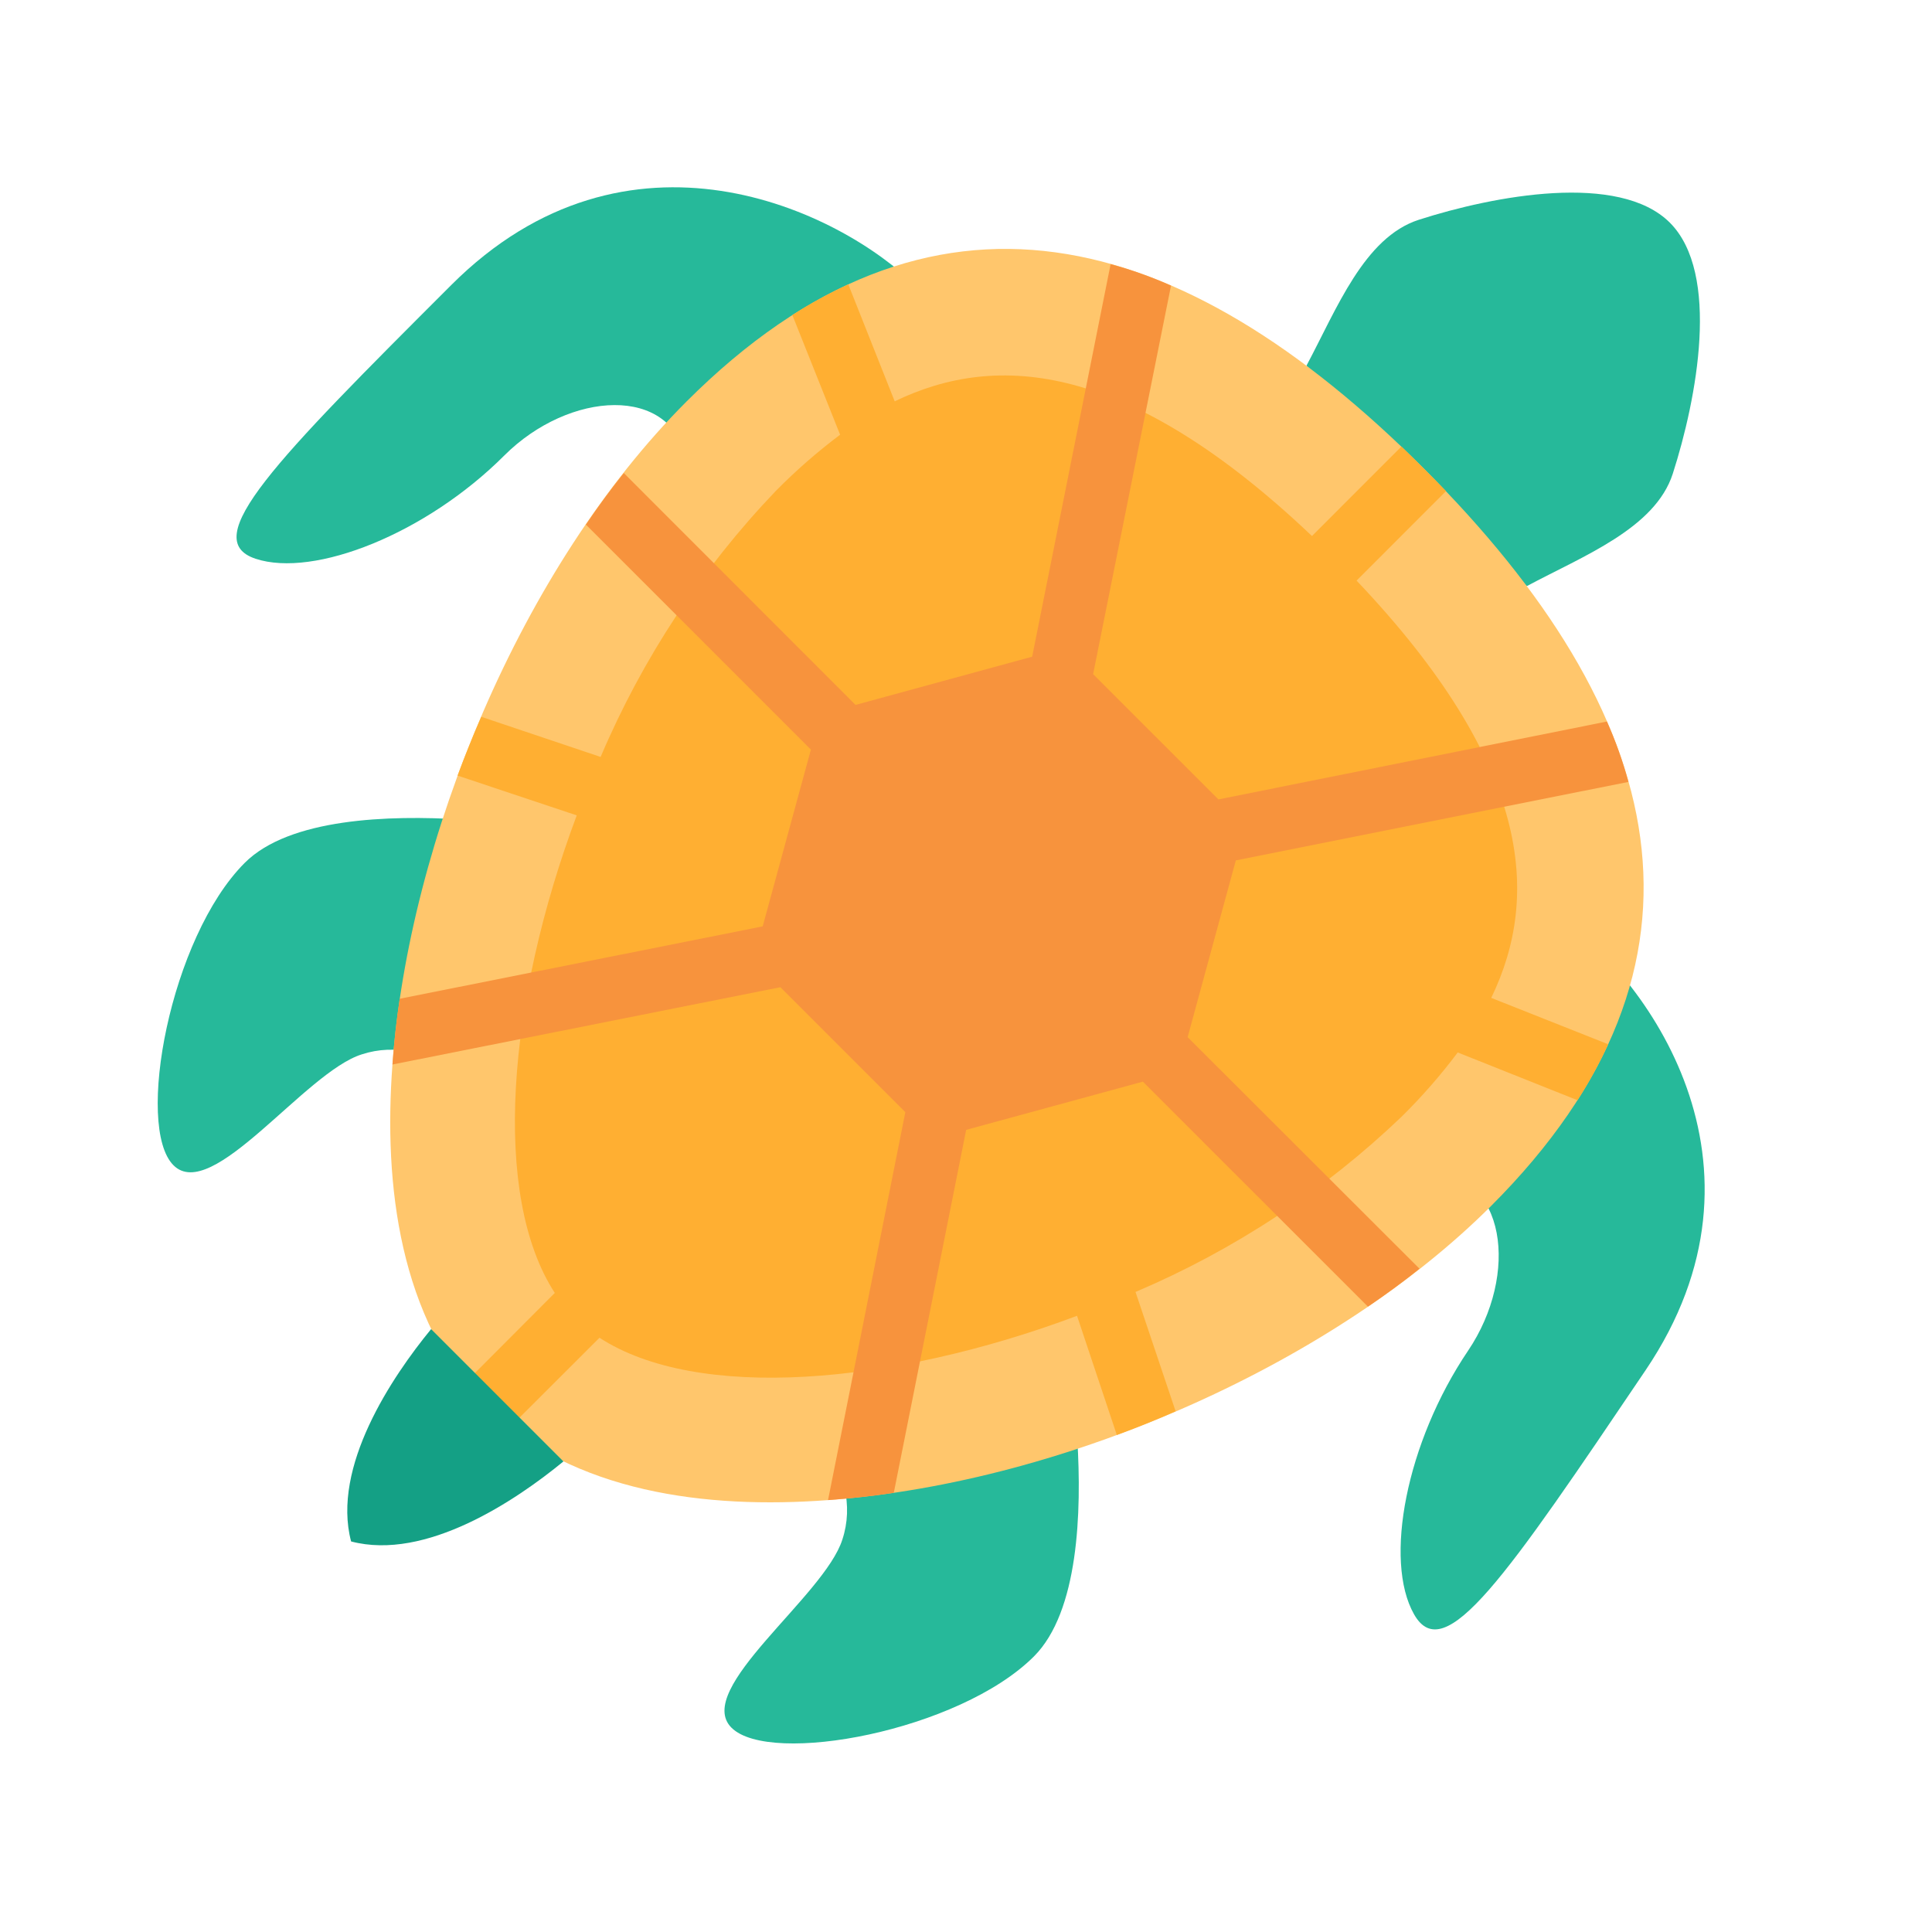 <svg width="100" height="100" viewBox="0 0 100 100" fill="none" xmlns="http://www.w3.org/2000/svg">
<g id="turtle-flat">
<path id="right-hand" d="M75.869 46.197C77.487 45.827 79.186 46.224 80.473 47.273C85.206 50.468 92.382 60.248 85.177 70.92C77.972 81.592 74.767 86.339 73.191 83.556C71.615 80.774 72.785 74.655 75.989 69.909C78.643 65.977 77.966 60.664 73.919 60.694L75.869 46.197Z" fill="#26B99A"/>
<path id="right-foot" d="M55.76 74.49C55.992 78.253 55.83 83.422 53.517 85.735C49.652 89.6 39.853 91.416 37.862 89.426C35.87 87.437 42.675 82.623 43.601 79.685C43.886 78.821 43.921 77.895 43.705 77.013L55.76 74.49Z" fill="#26B99A"/>
<path id="left-foot" d="M23.913 42.417C20.142 42.184 14.982 42.346 12.668 44.66C8.803 48.525 6.987 58.324 8.98 60.315C10.973 62.306 15.783 55.501 18.722 54.575C19.585 54.291 20.511 54.255 21.394 54.472L23.913 42.417Z" fill="#26B99A"/>
<path id="left-hand" d="M35.542 23.856C34.801 19.877 29.455 20.224 26.101 23.578C22.052 27.627 16.263 29.918 13.236 28.923C10.209 27.928 14.254 23.851 23.359 14.751C32.464 5.65 43.431 10.824 47.47 14.867C48.744 15.931 49.457 17.522 49.402 19.181L35.542 23.856Z" fill="#26B99A"/>
<g id="body">
<path id="Shape" d="M67.621 18.93C69.193 15.984 70.605 12.29 73.439 11.375C77.327 10.125 83.806 8.9 86.432 11.526C89.058 14.152 87.833 20.631 86.583 24.519C85.668 27.352 81.967 28.765 79.028 30.337L67.621 18.93Z" fill="#26B99A"/>
<path id="Shape_2" d="M77.17 62.429C69.218 70.379 55.409 76.722 42.859 77.645C36.552 78.116 29.711 77.264 25.107 72.851C20.697 68.25 19.843 61.382 20.313 55.099C21.165 43.482 26.964 29.354 35.529 20.788C48.167 8.15 61.115 11.668 73.701 24.257C86.34 36.896 89.768 49.837 77.17 62.429Z" fill="#FFC66C"/>
<path id="Shape_3" d="M83.24 54.051L77.186 51.65C79.765 46.327 79.22 39.531 70.216 30.052L74.846 25.419C74.47 25.026 74.094 24.649 73.701 24.257C73.308 23.864 72.932 23.488 72.539 23.111L67.907 27.744C58.427 18.745 51.631 18.195 46.31 20.773L43.908 14.72C42.906 15.179 41.938 15.709 41.012 16.307L43.484 22.501C42.304 23.387 41.192 24.36 40.156 25.41C36.327 29.415 33.255 34.079 31.088 39.179L24.91 37.101C24.474 38.099 24.065 39.113 23.683 40.144L29.852 42.204C26.252 51.816 25.434 61.867 28.716 66.922L24.027 71.624C24.37 72.049 24.73 72.459 25.107 72.851C25.499 73.228 25.908 73.587 26.334 73.931L31.03 69.242C36.084 72.527 46.135 71.711 55.747 68.106L57.807 74.275C58.838 73.898 59.852 73.489 60.85 73.047L58.774 66.871C63.874 64.705 68.538 61.633 72.543 57.803C73.594 56.768 74.566 55.656 75.452 54.475L81.653 56.948C82.25 56.021 82.781 55.054 83.24 54.051Z" fill="#FFAF32"/>
<path id="Shape_4" d="M63.967 44.532L84.287 40.471C83.999 39.402 83.627 38.357 83.174 37.346L63.064 41.378L56.58 34.894L60.612 14.783C59.601 14.331 58.556 13.959 57.486 13.671L53.425 33.99L44.283 36.486L32.289 24.486C31.602 25.337 30.948 26.237 30.326 27.153L41.972 38.799L39.477 47.949L20.689 51.695C20.509 52.841 20.395 53.986 20.313 55.099L40.392 51.098L46.86 57.566L42.859 77.645C43.972 77.563 45.117 77.449 46.262 77.269L50.009 58.481L59.154 55.986L70.805 67.632C71.721 67.01 72.621 66.356 73.472 65.668L61.472 53.683L63.967 44.532Z" fill="#F7933D"/>
</g>
<path id="tail" d="M22.314 68.795C20.29 71.259 17.155 75.927 18.173 79.785C22.037 80.803 26.699 77.668 29.163 75.644L22.314 68.795Z" fill="#14A085"/>
</g>
</svg>
